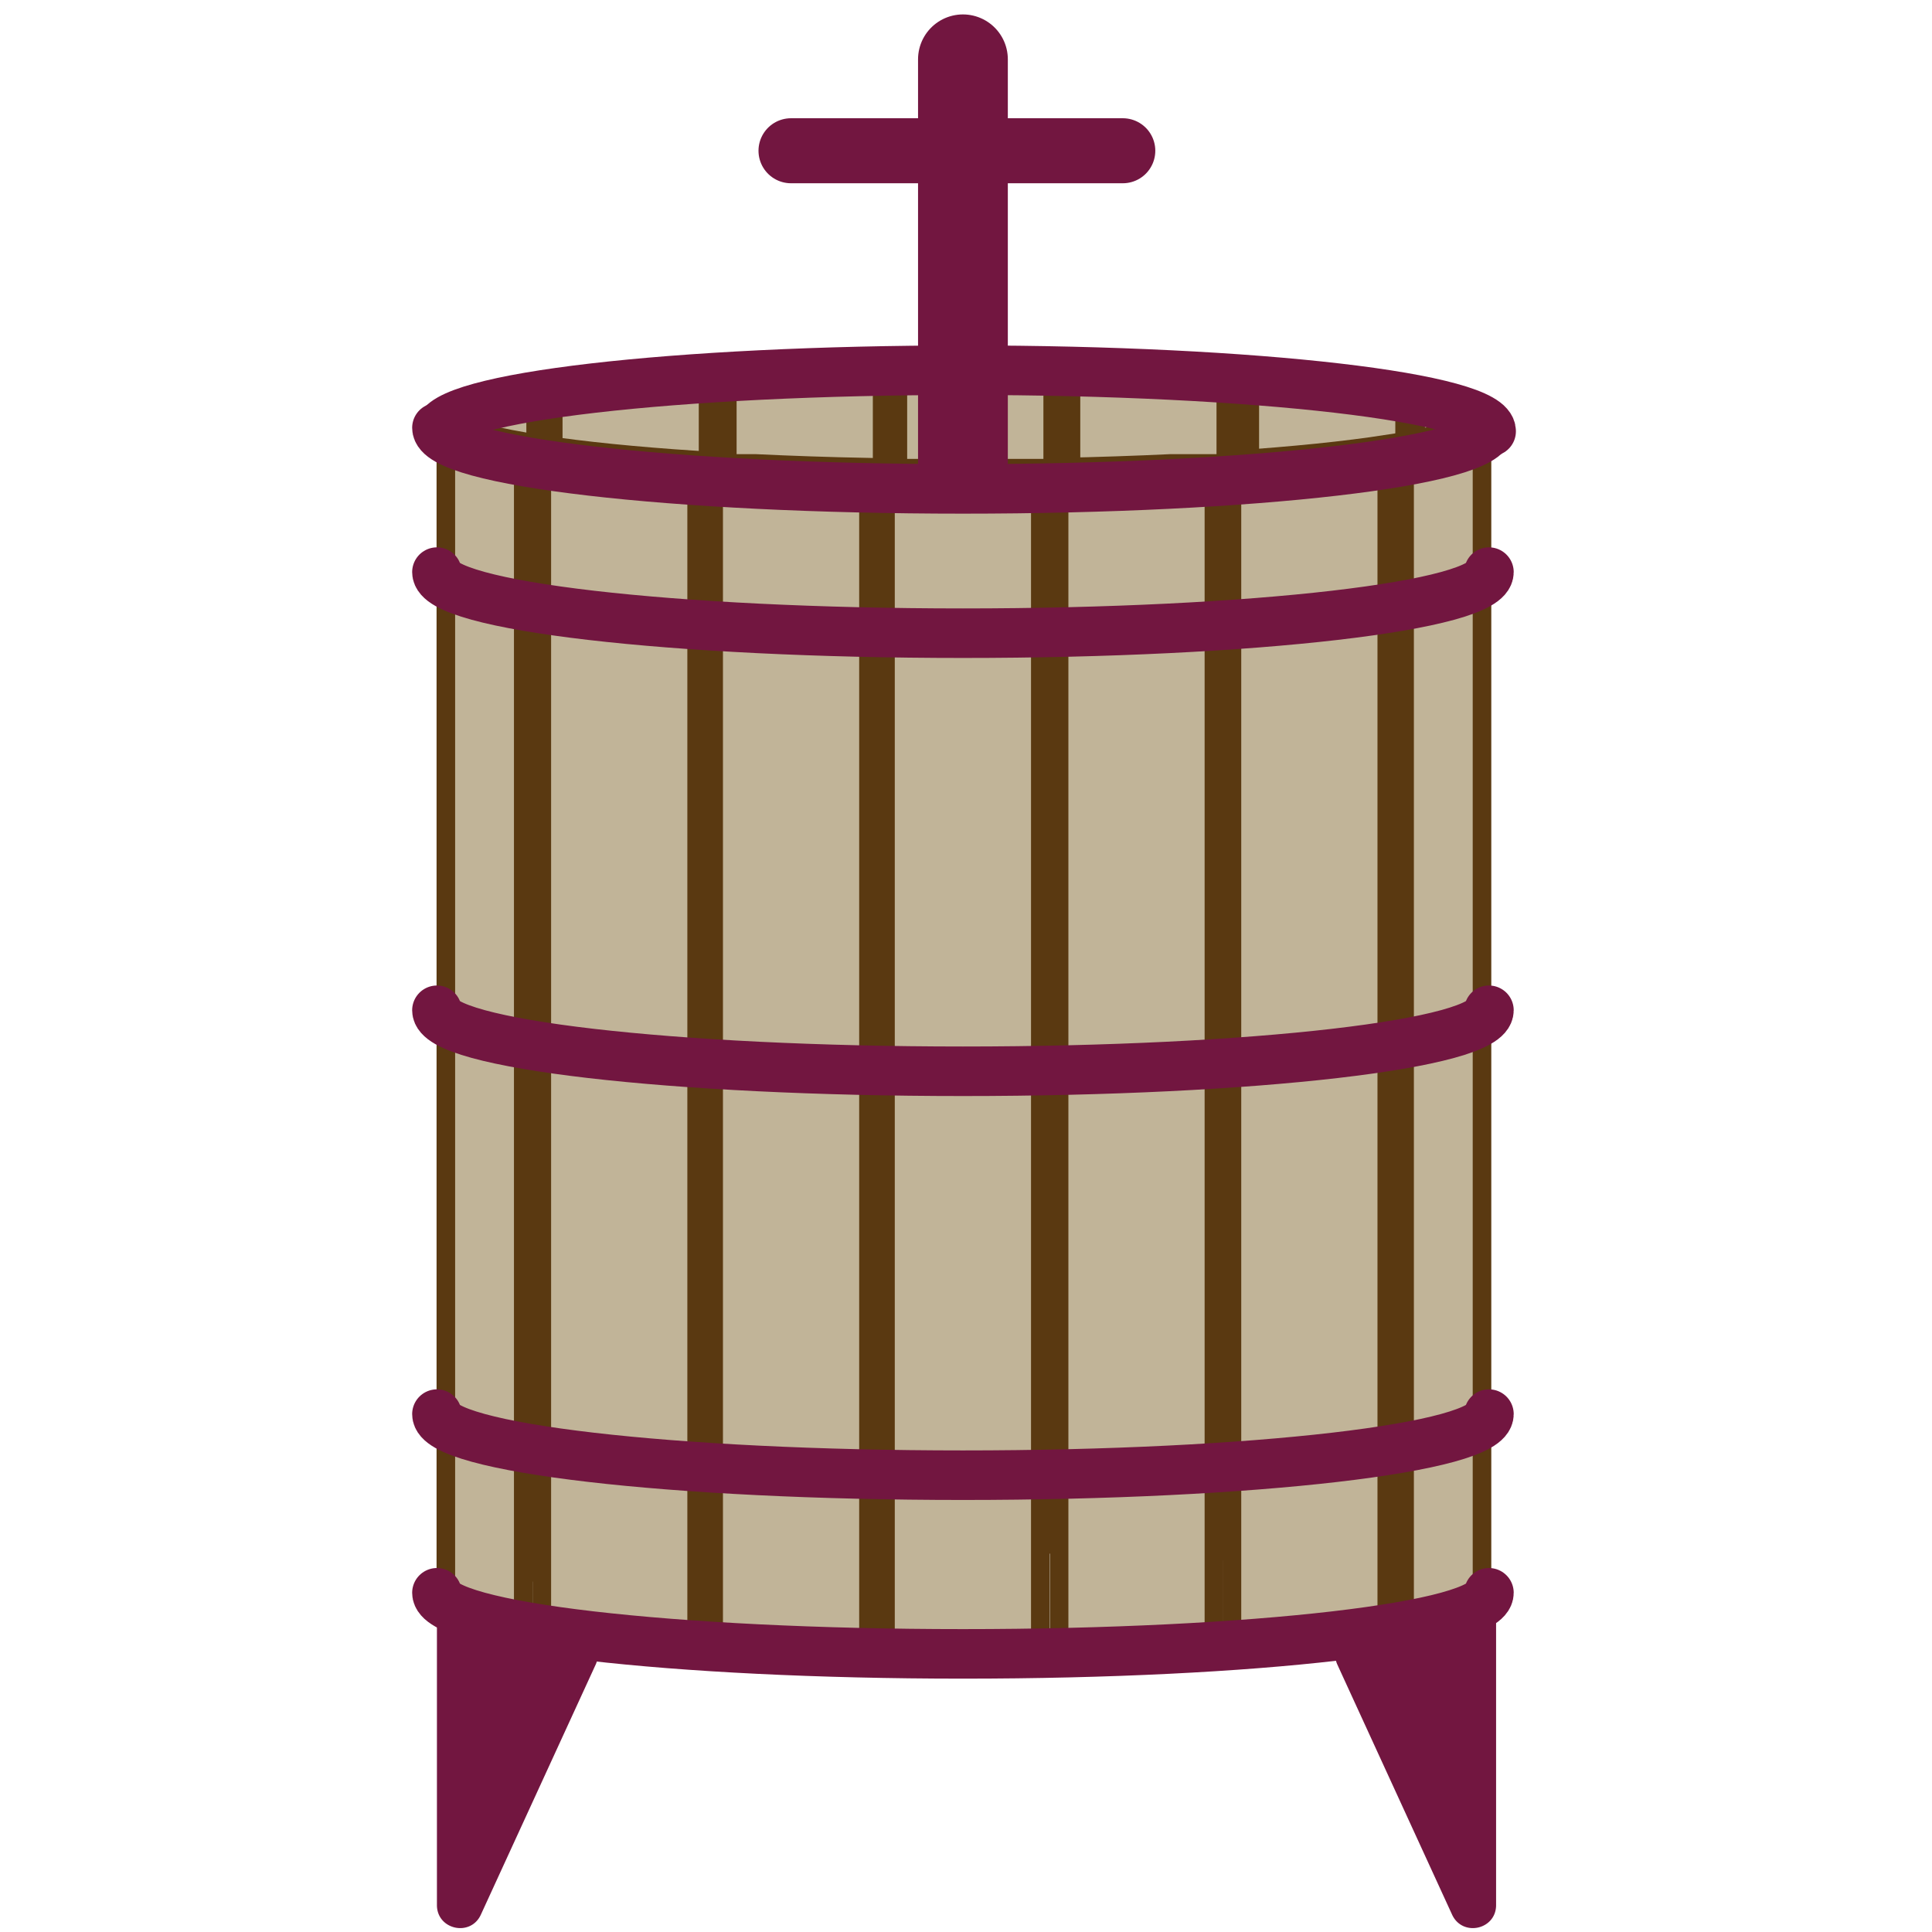 <svg id="Layer_1" data-name="Layer 1" xmlns="http://www.w3.org/2000/svg" viewBox="0 0 624 624"><defs><style>.cls-1{fill:#5a3911;}.cls-2{fill:#c1b498;stroke:#5a3911;stroke-width:6px;}.cls-2,.cls-3,.cls-5,.cls-6{stroke-miterlimit:10;}.cls-3,.cls-5,.cls-6{fill:none;stroke:#721640;stroke-linecap:round;}.cls-3{stroke-width:16px;}.cls-4{fill:#721640;}.cls-5{stroke-width:29px;}.cls-6{stroke-width:21px;}</style></defs><ellipse class="cls-1" cx="311.22" cy="133.03" rx="170.43" ry="18.17"/><path class="cls-2" d="M149.56,514.67H148V131.12c4.34-1.91,13-3.7,25-5.27V507.59C160.93,509.7,152.78,512.1,149.56,514.67Z"/><path class="cls-2" d="M228.69,501.79V121.45c-19.49,1-36.5,2.32-50,3.88V506.9C191.92,504.84,209,503.1,228.69,501.79Z"/><path class="cls-2" d="M315,119.21H290V498.78c8.23.11,16.65.16,25.21.16s16.7-.05,24.79-.15V119.21H315Z"/><path class="cls-2" d="M248.41,500h-13.5V120.48c15.4-.72,32.22-1.24,50-1.52v379.8C272.18,499,260,499.43,248.41,500Z"/><path class="cls-2" d="M345.91,499.77V120c17.79.28,34.61.8,50,1.52V501h-14C370.51,500.44,358.46,500,345.91,499.77Z"/><path class="cls-2" d="M403.66,503.79V123.45c19.5,1,36.5,2.32,50,3.88V508.9C440.43,506.84,423.4,505.1,403.66,503.79Z"/><path class="cls-2" d="M471.53,518.23c-2-2.52-7-4.89-14.29-7V129.44c7.59,1.57,13,3.35,15.67,5.27V518.23Z"/><path class="cls-2" d="M145.57,135.51H144V519.05c4.34,1.92,13,3.7,25,5.28V142.59C156.94,140.48,148.79,138.08,145.57,135.51Z"/><path class="cls-2" d="M175,143.57V525.06c13.53,1.55,30.53,2.87,50,3.86V148.61C205.28,147.32,188.25,145.6,175,143.57Z"/><path class="cls-2" d="M244,149.68h-13.5V529.19c15.4.71,32.22,1.23,50,1.51V150.9C267.75,150.65,255.52,150.23,244,149.68Z"/><path class="cls-2" d="M311,151.21H286V530.78c8.23.11,16.65.16,25.21.16s16.7-.05,24.79-.15V151.21H311Z"/><path class="cls-2" d="M342.07,150.89V530.7c17.79-.28,34.61-.8,50-1.52V149.68h-14C366.66,150.22,354.62,150.63,342.07,150.89Z"/><path class="cls-2" d="M397.9,148.55V528.9c19.5-1,36.5-2.32,50-3.89V143.44C434.67,145.5,417.63,147.24,397.9,148.55Z"/><path class="cls-2" d="M476.46,135.51c-3.17,2.53-11.1,4.89-22.8,7V524.3c12.11-1.57,20.75-3.35,25-5.27V135.51Z"/><path class="cls-3" d="M480.9,326.3C480.9,337.2,404.84,346,311,346S141.12,337.2,141.12,326.3"/><path class="cls-3" d="M480.9,184.78c0,10.9-76.06,19.73-169.89,19.73s-169.89-8.83-169.89-19.73"/><path class="cls-3" d="M480.9,138.17c0,10.9-76.06,19.73-169.89,19.73s-169.89-8.83-169.89-19.73"/><path class="cls-3" d="M480.9,456.73c0,10.9-76.06,19.73-169.89,19.73s-169.89-8.83-169.89-19.73"/><path class="cls-3" d="M480.9,514.44c0,10.9-76.06,19.73-169.89,19.73s-169.89-8.83-169.89-19.73"/><path class="cls-3" d="M481.61,139.3c0-10.9-76.06-19.73-169.89-19.73S141.83,128.4,141.83,139.3"/><path class="cls-4" d="M141.12,615.3V522.11a7.44,7.44,0,0,1,9.8-7.05L188,527.49a7.42,7.42,0,0,1,4.39,10.14L155.31,618.4C152,625.65,141.12,623.28,141.12,615.3Z"/><path class="cls-4" d="M483.21,615.3V522.11a7.43,7.43,0,0,0-9.79-7.05l-37.09,12.43a7.43,7.43,0,0,0-4.39,10.14L469,618.4C472.35,625.65,483.21,623.28,483.21,615.3Z"/><line class="cls-5" x1="311.01" y1="151.21" x2="311.01" y2="19.16"/><line class="cls-6" x1="255.48" y1="48.69" x2="362.64" y2="48.69"/></svg>